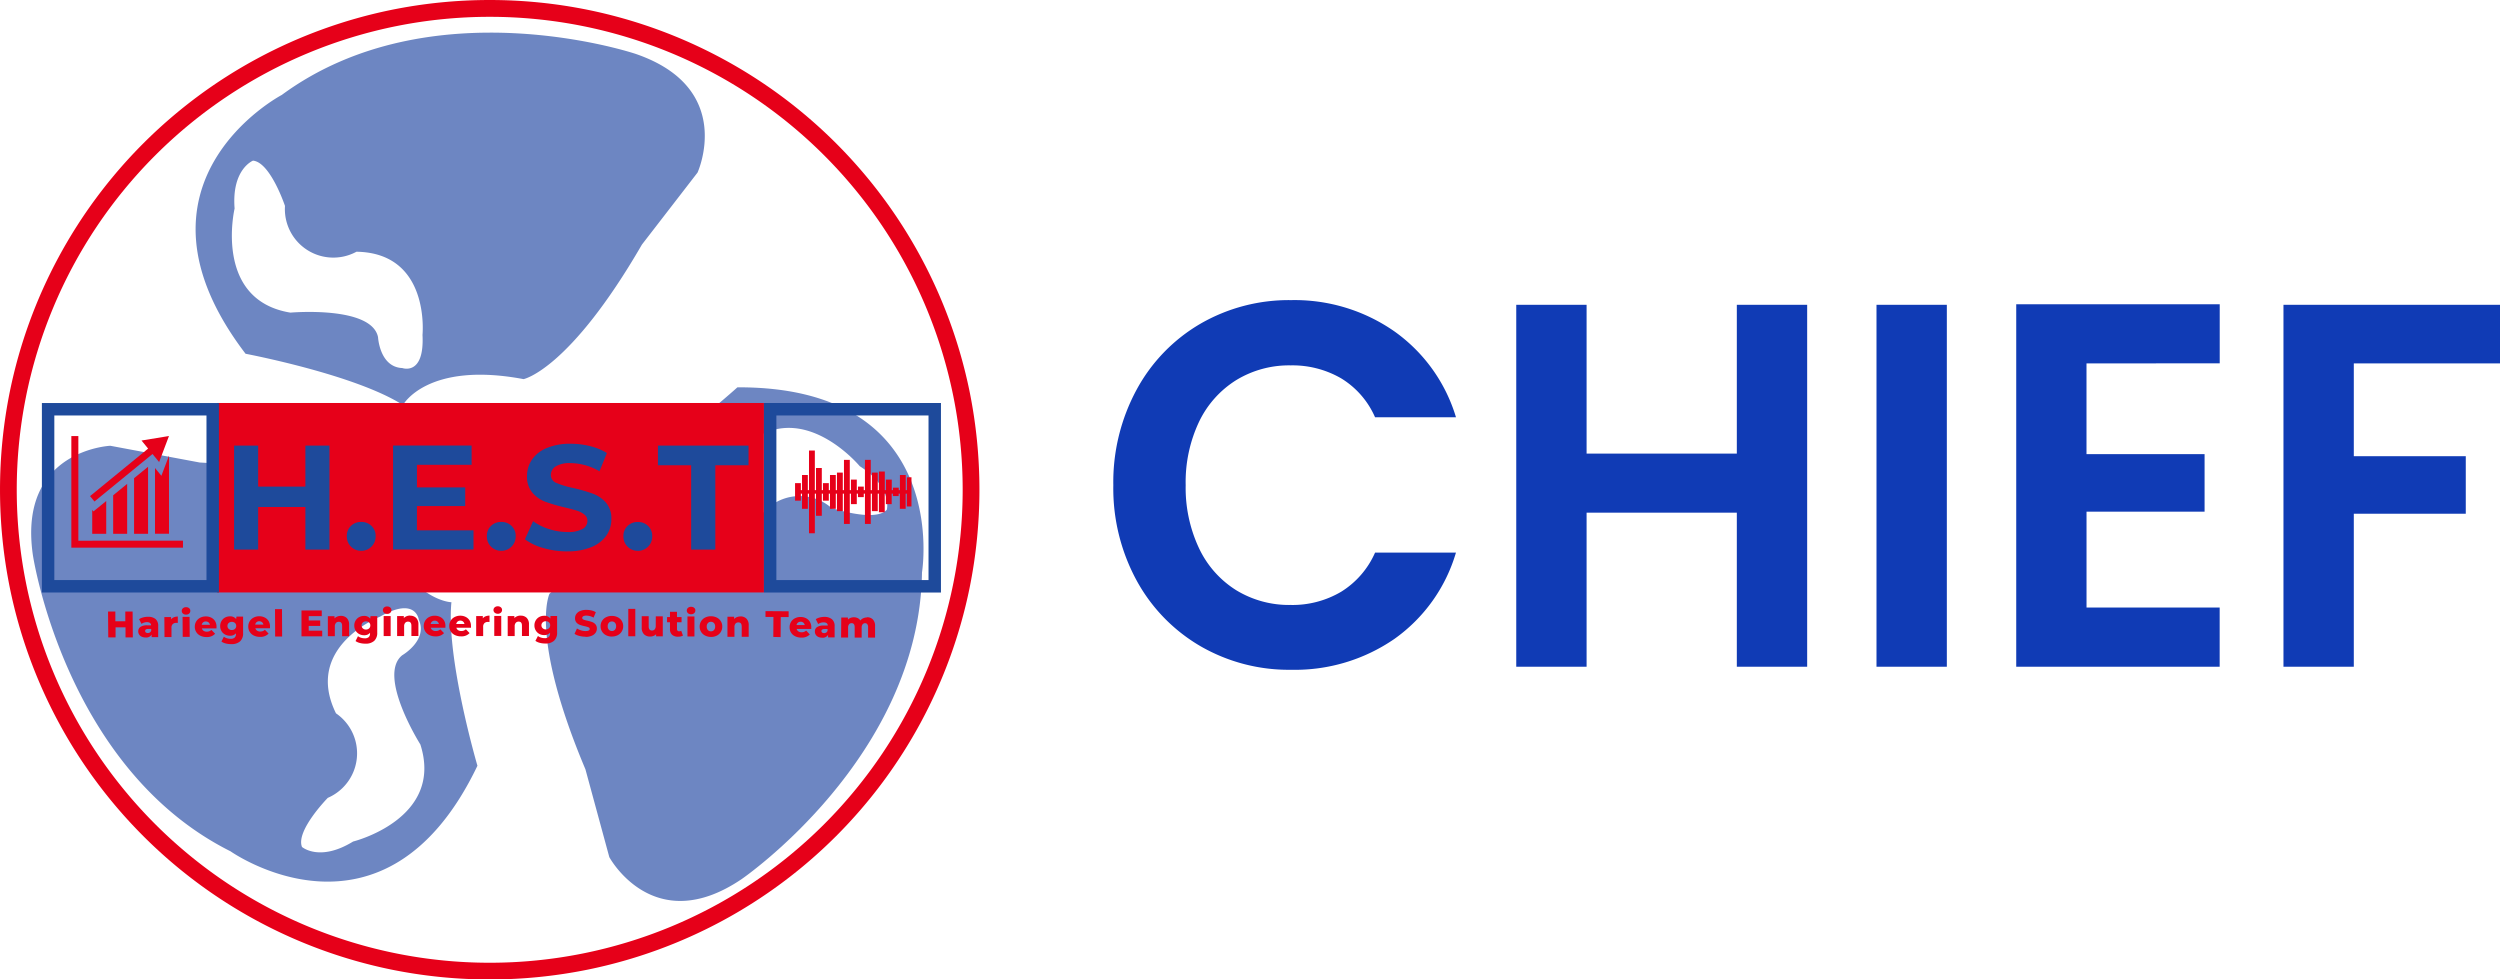 <svg xmlns="http://www.w3.org/2000/svg" xmlns:xlink="http://www.w3.org/1999/xlink" width="102.709" height="40.239" viewBox="0 0 102.709 40.239">
  <defs>
    <clipPath id="clip-path">
      <rect width="102.709" height="40.239" fill="none"/>
    </clipPath>
  </defs>
  <g id="Repeat_Grid_1" data-name="Repeat Grid 1" clip-path="url(#clip-path)">
    <g id="Group_6446" data-name="Group 6446" transform="translate(540.855 -6492.835)">
      <g id="Component_22_52" data-name="Component 22 – 52" transform="translate(-495.116 6505.165)">
        <g id="Group" transform="translate(0)">
          <path id="Path_3827" data-name="Path 3827" d="M.805-8.657a7.984,7.984,0,0,1,.96-3.93,6.967,6.967,0,0,1,2.621-2.705,7.258,7.258,0,0,1,3.726-.969,7.167,7.167,0,0,1,4.232,1.278,6.669,6.669,0,0,1,2.539,3.536H11.559a3.517,3.517,0,0,0-1.393-1.6,3.989,3.989,0,0,0-2.074-.533,4.167,4.167,0,0,0-2.24.607,4.1,4.1,0,0,0-1.527,1.715,5.8,5.8,0,0,0-.547,2.6,5.821,5.821,0,0,0,.547,2.588A4.083,4.083,0,0,0,5.852-4.344a4.167,4.167,0,0,0,2.24.607,3.929,3.929,0,0,0,2.074-.543,3.582,3.582,0,0,0,1.393-1.608h3.323a6.635,6.635,0,0,1-2.529,3.546A7.2,7.2,0,0,1,8.112-1.074a7.258,7.258,0,0,1-3.726-.969A6.987,6.987,0,0,1,1.765-4.738,7.924,7.924,0,0,1,.805-8.657Zm28.506-7.412V-1.2h-2.89V-7.528H20.249V-1.2h-2.89V-16.069h2.89v6.113h6.172v-6.113Zm5.738,0V-1.2h-2.89V-16.069Zm5.738,2.407v3.728h4.851v2.364H40.788V-3.63h5.47V-1.2H37.9V-16.091h8.36v2.428Zm16.988-2.407v2.407H51.769V-9.85h4.6v2.364h-4.6V-1.2h-2.89V-16.069Z" transform="translate(-0.805 16.261)" fill="#103bb5"/>
        </g>
      </g>
      <g id="Group_5926" data-name="Group 5926" transform="translate(-540.855 6492.835)">
        <g id="Group_5927" data-name="Group 5927" transform="translate(1.282 1.34)">
          <g id="Group_5926-2" data-name="Group 5926" transform="translate(0 0)">
            <path id="Path_3591" data-name="Path 3591" d="M1386.362,1758.241s-1.181-1.5-7.134-1.812l-3.675-.688s-3.808.168-3.182,4.491c0,0,1.313,8.766,8.12,12.17,0,0,6.323,4.466,10.144-3.515,0,0-1.293-4.4-1.069-6.718C1389.567,1762.171,1387.5,1762.114,1386.362,1758.241Zm1.868,4.657c.369.841-.685,1.449-.685,1.449-1.04.835.745,3.665.745,3.665.981,3.062-2.763,3.988-2.763,3.988-1.382.849-2.1.223-2.1.223-.267-.665,1.06-2.017,1.06-2.017a1.992,1.992,0,0,0,.336-3.473c-1.345-2.736,1.806-3.969,1.806-3.969,1.5-.858,1.6.141,1.6.141Z" transform="translate(-1372.302 -1738.767)" fill="#6d86c2"/>
            <path id="Path_3592" data-name="Path 3592" d="M1557.442,1338.114s1.876-.368,4.862-5.527l2.286-2.96s1.581-3.464-2.549-4.877c0,0-8.4-2.82-14.532,1.688,0,0-6.855,3.6-1.488,10.634,0,0,4.509.852,6.467,2.107C1552.484,1339.177,1553.475,1337.366,1557.442,1338.114Zm-5-.456c-.916-.055-.979-1.27-.979-1.27-.269-1.3-3.6-1.006-3.6-1.006-3.174-.521-2.293-4.277-2.293-4.277-.127-1.617.756-1.967.756-1.967.714.065,1.314,1.861,1.314,1.861a1.991,1.991,0,0,0,2.937,1.881c3.048.048,2.713,3.415,2.713,3.415.088,1.718-.846,1.359-.846,1.359Z" transform="translate(-1537.214 -1323.878)" fill="#6d86c2"/>
            <path id="Path_3593" data-name="Path 3593" d="M1910.292,1703.088s-.838,1.719,1.477,7.212l.981,3.607s1.809,3.352,5.429.908c0,0,7.315-5,7.417-12.609,0,0,1.264-7.638-7.584-7.6,0,0-3.4,3.082-5.582,3.888C1912.433,1698.5,1913.281,1700.379,1910.292,1703.088Zm3.377-3.71c.6-.7,1.6-.015,1.6-.015,1.2.575,2.976-2.269,2.976-2.269,2.33-2.216,4.794.752,4.794.752,1.365.874,1.112,1.789,1.112,1.789-.483.53-2.277-.076-2.277-.076a1.991,1.991,0,0,0-3.272,1.211c-1.877,2.4-4.359.1-4.359.1-1.425-.967-.577-1.492-.577-1.492Z" transform="translate(-1888.999 -1680.033)" fill="#6d86c2"/>
            <path id="Path_3594" data-name="Path 3594" d="M1768.508,1724a3.075,3.075,0,1,1-1.125,4.2A3.075,3.075,0,0,1,1768.508,1724Z" transform="translate(-1751.456 -1707.871)" fill="#6d86c2"/>
          </g>
        </g>
        <rect id="Rectangle_1496" data-name="Rectangle 1496" width="22.461" height="7.784" transform="translate(8.923 16.556)" fill="#e60019"/>
        <g id="Group_5929" data-name="Group 5929" transform="translate(9.62 18.232)">
          <g id="Group_5928" data-name="Group 5928" transform="translate(0 0)">
            <path id="Path_3595" data-name="Path 3595" d="M1587.3,1753.83h.989v4.272h-.989v-1.752h-1.94v1.752h-.989v-4.272h.989v1.684h1.94Zm2.294,4.321a.584.584,0,0,1-.592-.6h0a.558.558,0,0,1,.171-.424.589.589,0,0,1,.421-.162h0a.59.59,0,0,1,.421.162.557.557,0,0,1,.171.424h0a.585.585,0,0,1-.592.6Zm2.288-.842h2.325v.79h-3.305v-4.272h3.228v.79h-2.246v.928h1.983v.769h-1.983Zm3.466.842a.584.584,0,0,1-.592-.6h0a.557.557,0,0,1,.171-.424.59.59,0,0,1,.421-.162h0a.59.59,0,0,1,.421.162.556.556,0,0,1,.171.424h0a.585.585,0,0,1-.592.6Zm2.71.024a3.5,3.5,0,0,1-.979-.137,2.3,2.3,0,0,1-.759-.359h0l.335-.745a2.279,2.279,0,0,0,.653.323,2.449,2.449,0,0,0,.757.122h0a1.21,1.21,0,0,0,.622-.125.378.378,0,0,0,.2-.333h0a.319.319,0,0,0-.119-.254.9.9,0,0,0-.305-.162q-.186-.061-.5-.135h0a6.941,6.941,0,0,1-.8-.232,1.3,1.3,0,0,1-.534-.372,1.006,1.006,0,0,1-.223-.683h0a1.188,1.188,0,0,1,.2-.674,1.354,1.354,0,0,1,.607-.479,2.476,2.476,0,0,1,.992-.177h0a3.265,3.265,0,0,1,.8.1,2.369,2.369,0,0,1,.683.281h0l-.305.751a2.38,2.38,0,0,0-1.184-.336h0a1.111,1.111,0,0,0-.614.134.411.411,0,0,0-.2.354h0a.346.346,0,0,0,.229.326,3.6,3.6,0,0,0,.7.21h0a6.925,6.925,0,0,1,.8.232,1.323,1.323,0,0,1,.534.367.98.98,0,0,1,.223.677h0a1.168,1.168,0,0,1-.2.668,1.374,1.374,0,0,1-.614.479,2.5,2.5,0,0,1-.995.177Zm2.9-.024a.575.575,0,0,1-.421-.171.581.581,0,0,1-.171-.427h0a.558.558,0,0,1,.171-.424.589.589,0,0,1,.421-.162h0a.589.589,0,0,1,.421.162.556.556,0,0,1,.171.424h0a.585.585,0,0,1-.592.6Zm2.191-.049v-3.466h-1.365v-.806h3.723v.806h-1.365v3.466Z" transform="translate(-1584.374 -1753.754)" fill="#1e4a9b"/>
          </g>
        </g>
        <g id="Group_5932" data-name="Group 5932" transform="translate(32.663 18.509)">
          <g id="Group_5931" data-name="Group 5931" transform="translate(0 0)">
            <g id="Group_5930" data-name="Group 5930">
              <path id="Path_3596" data-name="Path 3596" d="M2175.15,1761.689v.526h-.048v-.622h-.239v.622h-.048v-.1h-.239v.1h-.048v-.431h-.239v.431h-.047v-.765H2174v.765h-.048v-.719h-.239v.719h-.048v-1.244h-.239v1.244h-.048v-.144h-.239v.144h-.048v-.431h-.24v.431h-.048v-1.244h-.239v1.244h-.048v-.719h-.24v.719h-.048v-.622h-.239v.622h-.048v-.287h-.24v.287h-.048v-.909h-.239v.909h-.047v-1.627h-.24v1.627h-.048v-.622h-.239v.622h-.047v-.287h-.239v.719h.239v-.287h.047v.622h.239v-.622h.048v1.627h.24v-1.627h.047v.909h.239v-.909h.048v.287h.24v-.287h.048v.622h.239v-.622h.048v.718h.24v-.718h.048v1.244h.239v-1.244h.048v.431h.24v-.431h.048v.144h.239v-.144h.048v1.244h.239v-1.244h.048v.718h.239v-.718H2174v.766h.239v-.766h.047v.431h.239v-.431h.048v.1h.239v-.1h.048v.622h.239v-.622h.048v.527h.191v-1.2Z" transform="translate(-2170.554 -1760.588)" fill="#e60019"/>
            </g>
          </g>
        </g>
        <g id="Group_5935" data-name="Group 5935" transform="translate(2.931 17.914)">
          <g id="Group_5934" data-name="Group 5934" transform="translate(0 0)">
            <g id="Group_5933" data-name="Group 5933">
              <path id="Path_3597" data-name="Path 3597" d="M1418.844,1749.776v.287h-4.586v-4.586h.288v4.3Zm-.575-4.3-1.128.185.271.332-2.386,1.952.181.222,2.386-1.952.271.331Zm-.312,1.635-.262-.32v2.7h.575v-3.206Zm-1.981.8v1.581h.575v-2.05Zm-.81.663-.05-.062v.981h.575v-1.347Zm1.669-1.365v2.284h.575v-2.753Z" transform="translate(-1414.258 -1745.477)" fill="#e60019"/>
            </g>
          </g>
        </g>
        <g id="Group_5936" data-name="Group 5936">
          <path id="Path_3598" data-name="Path 3598" d="M1359.769,1330.188a20.261,20.261,0,0,1-4.058-.41,20.113,20.113,0,0,1-15.652-15.656,20.315,20.315,0,0,1,0-8.109,20.116,20.116,0,0,1,15.656-15.656,20.312,20.312,0,0,1,8.109,0,20.112,20.112,0,0,1,15.656,15.656,20.315,20.315,0,0,1,0,8.109,20.111,20.111,0,0,1-15.656,15.656A20.248,20.248,0,0,1,1359.769,1330.188Zm0-39.549a19.431,19.431,0,1,0,19.431,19.431,19.431,19.431,0,0,0-19.431-19.431Z" transform="translate(-1339.65 -1289.948)" fill="#e60019"/>
        </g>
        <g id="Group_5937" data-name="Group 5937" transform="translate(31.385 16.558)">
          <path id="Path_3599" data-name="Path 3599" d="M2145.261,1718.741h-7.273v-7.784h7.273Zm-6.762-.511h6.251v-6.762H2138.5Z" transform="translate(-2137.988 -1710.957)" fill="#1e4a9b"/>
        </g>
        <g id="Group_5938" data-name="Group 5938" transform="translate(1.721 16.558)">
          <path id="Path_3600" data-name="Path 3600" d="M1390.741,1718.741h-7.273v-7.784h7.273Zm-6.762-.511h6.251v-6.762h-6.251Z" transform="translate(-1383.468 -1710.957)" fill="#1e4a9b"/>
        </g>
        <g id="Group_5941" data-name="Group 5941" transform="translate(4.438 24.91)">
          <g id="Group_5940" data-name="Group 5940" transform="translate(0 0)">
            <g id="Group_5939" data-name="Group 5939">
              <path id="Path_3601" data-name="Path 3601" d="M1453.222,1923.546h.3l.009,1.062h-.3l0-.414h-.409l0,.414h-.3l-.009-1.062h.3v.4h.409Zm.928.216a.463.463,0,0,1,.313.09.359.359,0,0,1,.11.288h0v.456h-.269v-.106a.247.247,0,0,1-.242.121h0a.379.379,0,0,1-.165-.032.233.233,0,0,1-.143-.219h0a.211.211,0,0,1,.088-.182.477.477,0,0,1,.276-.067h.164q-.008-.13-.175-.13h0a.41.41,0,0,0-.119.02.311.311,0,0,0-.1.053h0l-.1-.195a.54.54,0,0,1,.165-.072.794.794,0,0,1,.2-.027Zm-.006.667a.157.157,0,0,0,.088-.025.135.135,0,0,0,.054-.072h0v-.072h-.124q-.125,0-.125.085h0a.072.072,0,0,0,.029.06.125.125,0,0,0,.079.023Zm.96-.562a.271.271,0,0,1,.114-.086.431.431,0,0,1,.161-.03h0v.26a.529.529,0,0,0-.065,0h0a.2.2,0,0,0-.144.051.2.2,0,0,0-.051.154h0v.378h-.287l-.006-.822h.274Zm.476.719-.006-.822h.288l.006.822Zm.138-.914a.184.184,0,0,1-.128-.043.145.145,0,0,1-.049-.109h0a.144.144,0,0,1,.048-.109.182.182,0,0,1,.127-.045h0a.19.19,0,0,1,.128.041.135.135,0,0,1,.049.106h0a.148.148,0,0,1-.047.114.18.18,0,0,1-.127.045Zm1.251.495s0,.026,0,.072h0l-.6,0a.168.168,0,0,0,.072.1.237.237,0,0,0,.131.033h0a.279.279,0,0,0,.1-.017.3.3,0,0,0,.087-.055h0l.153.157a.447.447,0,0,1-.349.136h0a.557.557,0,0,1-.254-.053.4.4,0,0,1-.232-.37h0a.414.414,0,0,1,.057-.216.407.407,0,0,1,.161-.152.486.486,0,0,1,.232-.056h0a.487.487,0,0,1,.223.049.386.386,0,0,1,.16.144.435.435,0,0,1,.059.228Zm-.44-.215a.163.163,0,0,0-.111.039.168.168,0,0,0-.056.1h.337a.172.172,0,0,0-.057-.1.168.168,0,0,0-.112-.037Zm1.258-.2h.274l0,.672a.444.444,0,0,1-.122.344.511.511,0,0,1-.359.116h0a.922.922,0,0,1-.228-.026.534.534,0,0,1-.181-.079h0l.1-.2a.37.37,0,0,0,.127.064.517.517,0,0,0,.151.023h0a.238.238,0,0,0,.167-.051.2.2,0,0,0,.052-.149h0v-.027a.3.3,0,0,1-.244.1h0a.422.422,0,0,1-.2-.048.372.372,0,0,1-.148-.139.4.4,0,0,1-.056-.208h0a.394.394,0,0,1,.053-.207.376.376,0,0,1,.144-.144.422.422,0,0,1,.2-.05h0a.3.3,0,0,1,.259.112h0Zm-.187.552a.183.183,0,0,0,.128-.047.159.159,0,0,0,.05-.122h0a.158.158,0,0,0-.051-.12.183.183,0,0,0-.129-.045h0a.184.184,0,0,0-.129.047.156.156,0,0,0-.05.121h0a.156.156,0,0,0,.052.121.184.184,0,0,0,.129.046Zm1.566-.144s0,.026,0,.072h-.6a.167.167,0,0,0,.072.1.235.235,0,0,0,.132.034h0a.286.286,0,0,0,.1-.017.294.294,0,0,0,.087-.055h0l.152.157a.447.447,0,0,1-.35.135h0a.562.562,0,0,1-.254-.053.4.4,0,0,1-.231-.371h0a.413.413,0,0,1,.057-.215.408.408,0,0,1,.161-.152.489.489,0,0,1,.231-.056h0a.488.488,0,0,1,.224.05.386.386,0,0,1,.16.144.431.431,0,0,1,.06.228Zm-.44-.216a.163.163,0,0,0-.111.038.172.172,0,0,0-.057.1h.337a.171.171,0,0,0-.057-.1.167.167,0,0,0-.112-.037Zm.652.627-.006-1.125h.287l.006,1.125Zm1.379-.239h.555v.232h-.852l0-1.062h.833v.232h-.535v.179h.471v.224h-.472Zm1.318-.609a.339.339,0,0,1,.247.09.369.369,0,0,1,.094.274h0v.47h-.287v-.423q0-.168-.135-.168h0a.153.153,0,0,0-.119.049.21.21,0,0,0-.045.144h0v.4h-.287v-.822h.274v.09a.332.332,0,0,1,.116-.077.39.39,0,0,1,.144-.027Zm1.222.01h.275v.672a.445.445,0,0,1-.123.344.51.51,0,0,1-.359.116h0a.906.906,0,0,1-.228-.027.537.537,0,0,1-.181-.08h0l.1-.2a.363.363,0,0,0,.126.064.514.514,0,0,0,.151.023h0a.235.235,0,0,0,.166-.05.2.2,0,0,0,.052-.149h0v-.027a.305.305,0,0,1-.244.1h0a.418.418,0,0,1-.2-.049.376.376,0,0,1-.147-.139.4.4,0,0,1-.056-.208h0a.391.391,0,0,1,.054-.207.372.372,0,0,1,.143-.14.42.42,0,0,1,.2-.051h0a.3.3,0,0,1,.258.113h0Zm-.187.551a.179.179,0,0,0,.128-.047.156.156,0,0,0,.05-.121h0a.156.156,0,0,0-.05-.121.185.185,0,0,0-.129-.046h0a.186.186,0,0,0-.13.047.158.158,0,0,0-.05.121h0a.156.156,0,0,0,.052.121.184.184,0,0,0,.129.047Zm.726.27v-.822h.287v.822Zm.144-.913a.181.181,0,0,1-.127-.044.144.144,0,0,1-.049-.108h0a.144.144,0,0,1,.048-.109.183.183,0,0,1,.127-.044h0a.188.188,0,0,1,.127.042.134.134,0,0,1,.049.106h0a.147.147,0,0,1-.049.114.179.179,0,0,1-.127.044Zm.943.075a.338.338,0,0,1,.247.09.37.37,0,0,1,.094.275h0v.47h-.288v-.423q0-.168-.136-.168h0a.153.153,0,0,0-.119.049.209.209,0,0,0-.044.144h0v.4h-.288v-.822h.275v.083a.32.32,0,0,1,.115-.077.4.4,0,0,1,.143-.027Zm1.45.424s0,.026,0,.072h-.6a.168.168,0,0,0,.072.1.237.237,0,0,0,.132.034h0a.3.3,0,0,0,.1-.016.313.313,0,0,0,.087-.055h0l.152.157a.446.446,0,0,1-.35.134h0a.565.565,0,0,1-.254-.055.406.406,0,0,1-.169-.152.412.412,0,0,1-.06-.22h0a.414.414,0,0,1,.058-.216.4.4,0,0,1,.161-.151.489.489,0,0,1,.232-.055h0a.489.489,0,0,1,.223.05.389.389,0,0,1,.159.144.436.436,0,0,1,.058.228Zm-.438-.221a.166.166,0,0,0-.111.038.175.175,0,0,0-.057.1h.337a.168.168,0,0,0-.057-.1.165.165,0,0,0-.111-.038Zm1.489.22s0,.026,0,.072h-.6a.17.17,0,0,0,.072.1.235.235,0,0,0,.131.034h0a.278.278,0,0,0,.1-.016.307.307,0,0,0,.087-.055h0l.152.157a.446.446,0,0,1-.351.134h0a.565.565,0,0,1-.254-.054.4.4,0,0,1-.229-.371h0a.4.4,0,0,1,.22-.369.489.489,0,0,1,.232-.055h0a.486.486,0,0,1,.223.051.39.39,0,0,1,.158.144.432.432,0,0,1,.058.229Zm-.438-.221a.166.166,0,0,0-.111.038.173.173,0,0,0-.057.1h.337a.171.171,0,0,0-.057-.1.169.169,0,0,0-.111-.038Zm.923-.093a.27.27,0,0,1,.115-.084.433.433,0,0,1,.161-.028h0v.259a.584.584,0,0,0-.065,0h0a.2.2,0,0,0-.144.05.2.2,0,0,0-.052.153h0v.378h-.287v-.822h.274Zm.471.724v-.822h.287v.822Zm.144-.913a.185.185,0,0,1-.127-.044.144.144,0,0,1-.049-.109h0a.145.145,0,0,1,.049-.109.183.183,0,0,1,.127-.044h0a.188.188,0,0,1,.127.042.134.134,0,0,1,.049.107h0a.143.143,0,0,1-.049.113.18.18,0,0,1-.127.045Zm.943.078a.338.338,0,0,1,.246.091.371.371,0,0,1,.093.275h0v.47h-.288v-.423q0-.168-.135-.168h0a.153.153,0,0,0-.119.049.208.208,0,0,0-.045.144h0v.4h-.287v-.822h.274v.084a.325.325,0,0,1,.115-.076.389.389,0,0,1,.144-.027Zm1.221.015h.274v.672a.442.442,0,0,1-.125.344.51.51,0,0,1-.359.114h0a.92.92,0,0,1-.228-.028.549.549,0,0,1-.18-.081h0l.105-.2a.367.367,0,0,0,.126.065.506.506,0,0,0,.151.024h0a.234.234,0,0,0,.167-.05.194.194,0,0,0,.053-.149h0v-.027a.3.3,0,0,1-.244.1h0a.424.424,0,0,1-.2-.05.374.374,0,0,1-.143-.14.392.392,0,0,1-.055-.208h0a.393.393,0,0,1,.055-.207.376.376,0,0,1,.144-.139.424.424,0,0,1,.2-.05h0a.3.3,0,0,1,.257.114h0Zm-.19.55a.181.181,0,0,0,.128-.047.157.157,0,0,0,.051-.121h0a.155.155,0,0,0-.049-.121.181.181,0,0,0-.129-.046h0a.185.185,0,0,0-.13.046.158.158,0,0,0-.051.121h0a.158.158,0,0,0,.052.121.186.186,0,0,0,.129.047Zm1.63.3a.975.975,0,0,1-.25-.032.608.608,0,0,1-.2-.085h0l.1-.221a.647.647,0,0,0,.165.076.621.621,0,0,0,.185.03h0c.116,0,.173-.029.173-.086h0a.072.072,0,0,0-.049-.067.877.877,0,0,0-.159-.047h0a1.586,1.586,0,0,1-.2-.056.333.333,0,0,1-.137-.095.255.255,0,0,1-.057-.176h0a.3.3,0,0,1,.053-.175.352.352,0,0,1,.159-.123.645.645,0,0,1,.258-.045h0a.927.927,0,0,1,.206.023.646.646,0,0,1,.178.072h0l-.093.223a.618.618,0,0,0-.294-.082h0a.251.251,0,0,0-.131.026.08.08,0,0,0-.041.072h0a.072.072,0,0,0,.048.064.87.87,0,0,0,.157.045h0a1.517,1.517,0,0,1,.2.056.349.349,0,0,1,.138.094.253.253,0,0,1,.058.176h0a.294.294,0,0,1-.053.172.358.358,0,0,1-.16.123.644.644,0,0,1-.258.046Zm1.084-.005a.516.516,0,0,1-.238-.055.406.406,0,0,1-.225-.372h0a.4.4,0,0,1,.226-.369.522.522,0,0,1,.239-.053h0a.522.522,0,0,1,.239.055.4.4,0,0,1,.165.15.408.408,0,0,1,.059.216h0a.414.414,0,0,1-.06.22.407.407,0,0,1-.166.152.517.517,0,0,1-.24.054Zm0-.229a.163.163,0,0,0,.125-.052.206.206,0,0,0,.049-.144h0a.2.2,0,0,0-.048-.144.163.163,0,0,0-.124-.052h0a.162.162,0,0,0-.124.051.2.2,0,0,0-.049.144h0a.2.2,0,0,0,.048.144.161.161,0,0,0,.124.052Zm.674.216v-1.125h.288v1.125Zm1.13-.819h.287v.822h-.274v-.088a.294.294,0,0,1-.109.072.351.351,0,0,1-.135.025h0a.346.346,0,0,1-.254-.095.381.381,0,0,1-.093-.282h0v-.46h.287v.412a.216.216,0,0,0,.034.135.125.125,0,0,0,.1.043h0a.144.144,0,0,0,.111-.047.215.215,0,0,0,.044-.144h0Zm1.044.591.072.2a.279.279,0,0,1-.088.034.51.51,0,0,1-.112.012h0a.355.355,0,0,1-.247-.08.3.3,0,0,1-.086-.236h0v-.276h-.12v-.216h.12v-.215h.288v.215h.188v.216h-.188v.273a.1.1,0,0,0,.023.072.082.082,0,0,0,.063.025h0a.152.152,0,0,0,.088-.025Zm.257.236,0-.822h.287l0,.822Zm.148-.912a.181.181,0,0,1-.127-.045.139.139,0,0,1-.048-.109h0a.144.144,0,0,1,.049-.109.182.182,0,0,1,.128-.043h0a.188.188,0,0,1,.127.042.133.133,0,0,1,.048.107h0a.148.148,0,0,1-.049.113.183.183,0,0,1-.128.044Zm.816.931a.512.512,0,0,1-.238-.056.406.406,0,0,1-.224-.373h0a.405.405,0,0,1,.227-.368.523.523,0,0,1,.239-.052h0a.526.526,0,0,1,.239.055.4.4,0,0,1,.223.371h0a.41.41,0,0,1-.06.22.405.405,0,0,1-.166.151.513.513,0,0,1-.239.053Zm0-.229a.16.16,0,0,0,.124-.052.2.2,0,0,0,.05-.144h0a.2.2,0,0,0-.048-.144.162.162,0,0,0-.123-.052h0a.163.163,0,0,0-.125.051.2.2,0,0,0-.05.144h0a.207.207,0,0,0,.048.144.163.163,0,0,0,.124.052Zm1.214-.614a.338.338,0,0,1,.246.093.367.367,0,0,1,.092.275h0v.47h-.287v-.423q0-.168-.134-.169h0a.155.155,0,0,0-.119.047.209.209,0,0,0-.045.144h0v.4h-.288l0-.822h.274v.09a.33.33,0,0,1,.116-.076.391.391,0,0,1,.144-.026Zm1.349.844.005-.823h-.326v-.238l.951.007v.238h-.324l-.006.823Zm1.559-.4s0,.026,0,.072h0l-.6,0a.169.169,0,0,0,.072.1.237.237,0,0,0,.132.036h0a.279.279,0,0,0,.1-.016.294.294,0,0,0,.087-.054h0l.15.159a.448.448,0,0,1-.351.13h0a.553.553,0,0,1-.253-.056.4.4,0,0,1-.226-.374h0a.4.4,0,0,1,.222-.365.488.488,0,0,1,.232-.052h0a.484.484,0,0,1,.223.052.39.39,0,0,1,.157.148.429.429,0,0,1,.057.229Zm-.436-.224a.165.165,0,0,0-.112.037.17.17,0,0,0-.057.1h.337a.172.172,0,0,0-.056-.1.165.165,0,0,0-.111-.039Zm.978-.2a.464.464,0,0,1,.312.1.358.358,0,0,1,.106.287h0v.456h-.269v-.106a.247.247,0,0,1-.243.118h0a.376.376,0,0,1-.165-.035.243.243,0,0,1-.1-.091.233.233,0,0,1-.034-.129h0a.21.21,0,0,1,.09-.181.478.478,0,0,1,.277-.063h.164q-.007-.131-.174-.131h0a.384.384,0,0,0-.12.018.324.324,0,0,0-.1.052h0l-.1-.2a.54.54,0,0,1,.167-.072.787.787,0,0,1,.2-.024Zm-.016.667a.161.161,0,0,0,.089-.024.136.136,0,0,0,.055-.072h0v-.072h-.124q-.126,0-.127.083h0a.071.071,0,0,0,.029.061.122.122,0,0,0,.078.023Zm1.766-.653a.326.326,0,0,1,.241.093.374.374,0,0,1,.089.275h0l0,.47h-.287v-.423a.2.2,0,0,0-.032-.128.109.109,0,0,0-.091-.042h0a.13.13,0,0,0-.1.045.207.207,0,0,0-.041.138h0v.408h-.287v-.423c0-.112-.041-.168-.123-.169h0a.132.132,0,0,0-.106.044.208.208,0,0,0-.041.138h0v.408h-.288l.007-.822h.274v.086a.289.289,0,0,1,.109-.072.372.372,0,0,1,.137-.024h0a.358.358,0,0,1,.154.033.26.26,0,0,1,.11.1h0a.317.317,0,0,1,.124-.095.4.4,0,0,1,.163-.032Z" transform="translate(-1452.512 -1923.331)" fill="#e60019"/>
            </g>
          </g>
        </g>
      </g>
    </g>
  </g>
</svg>
